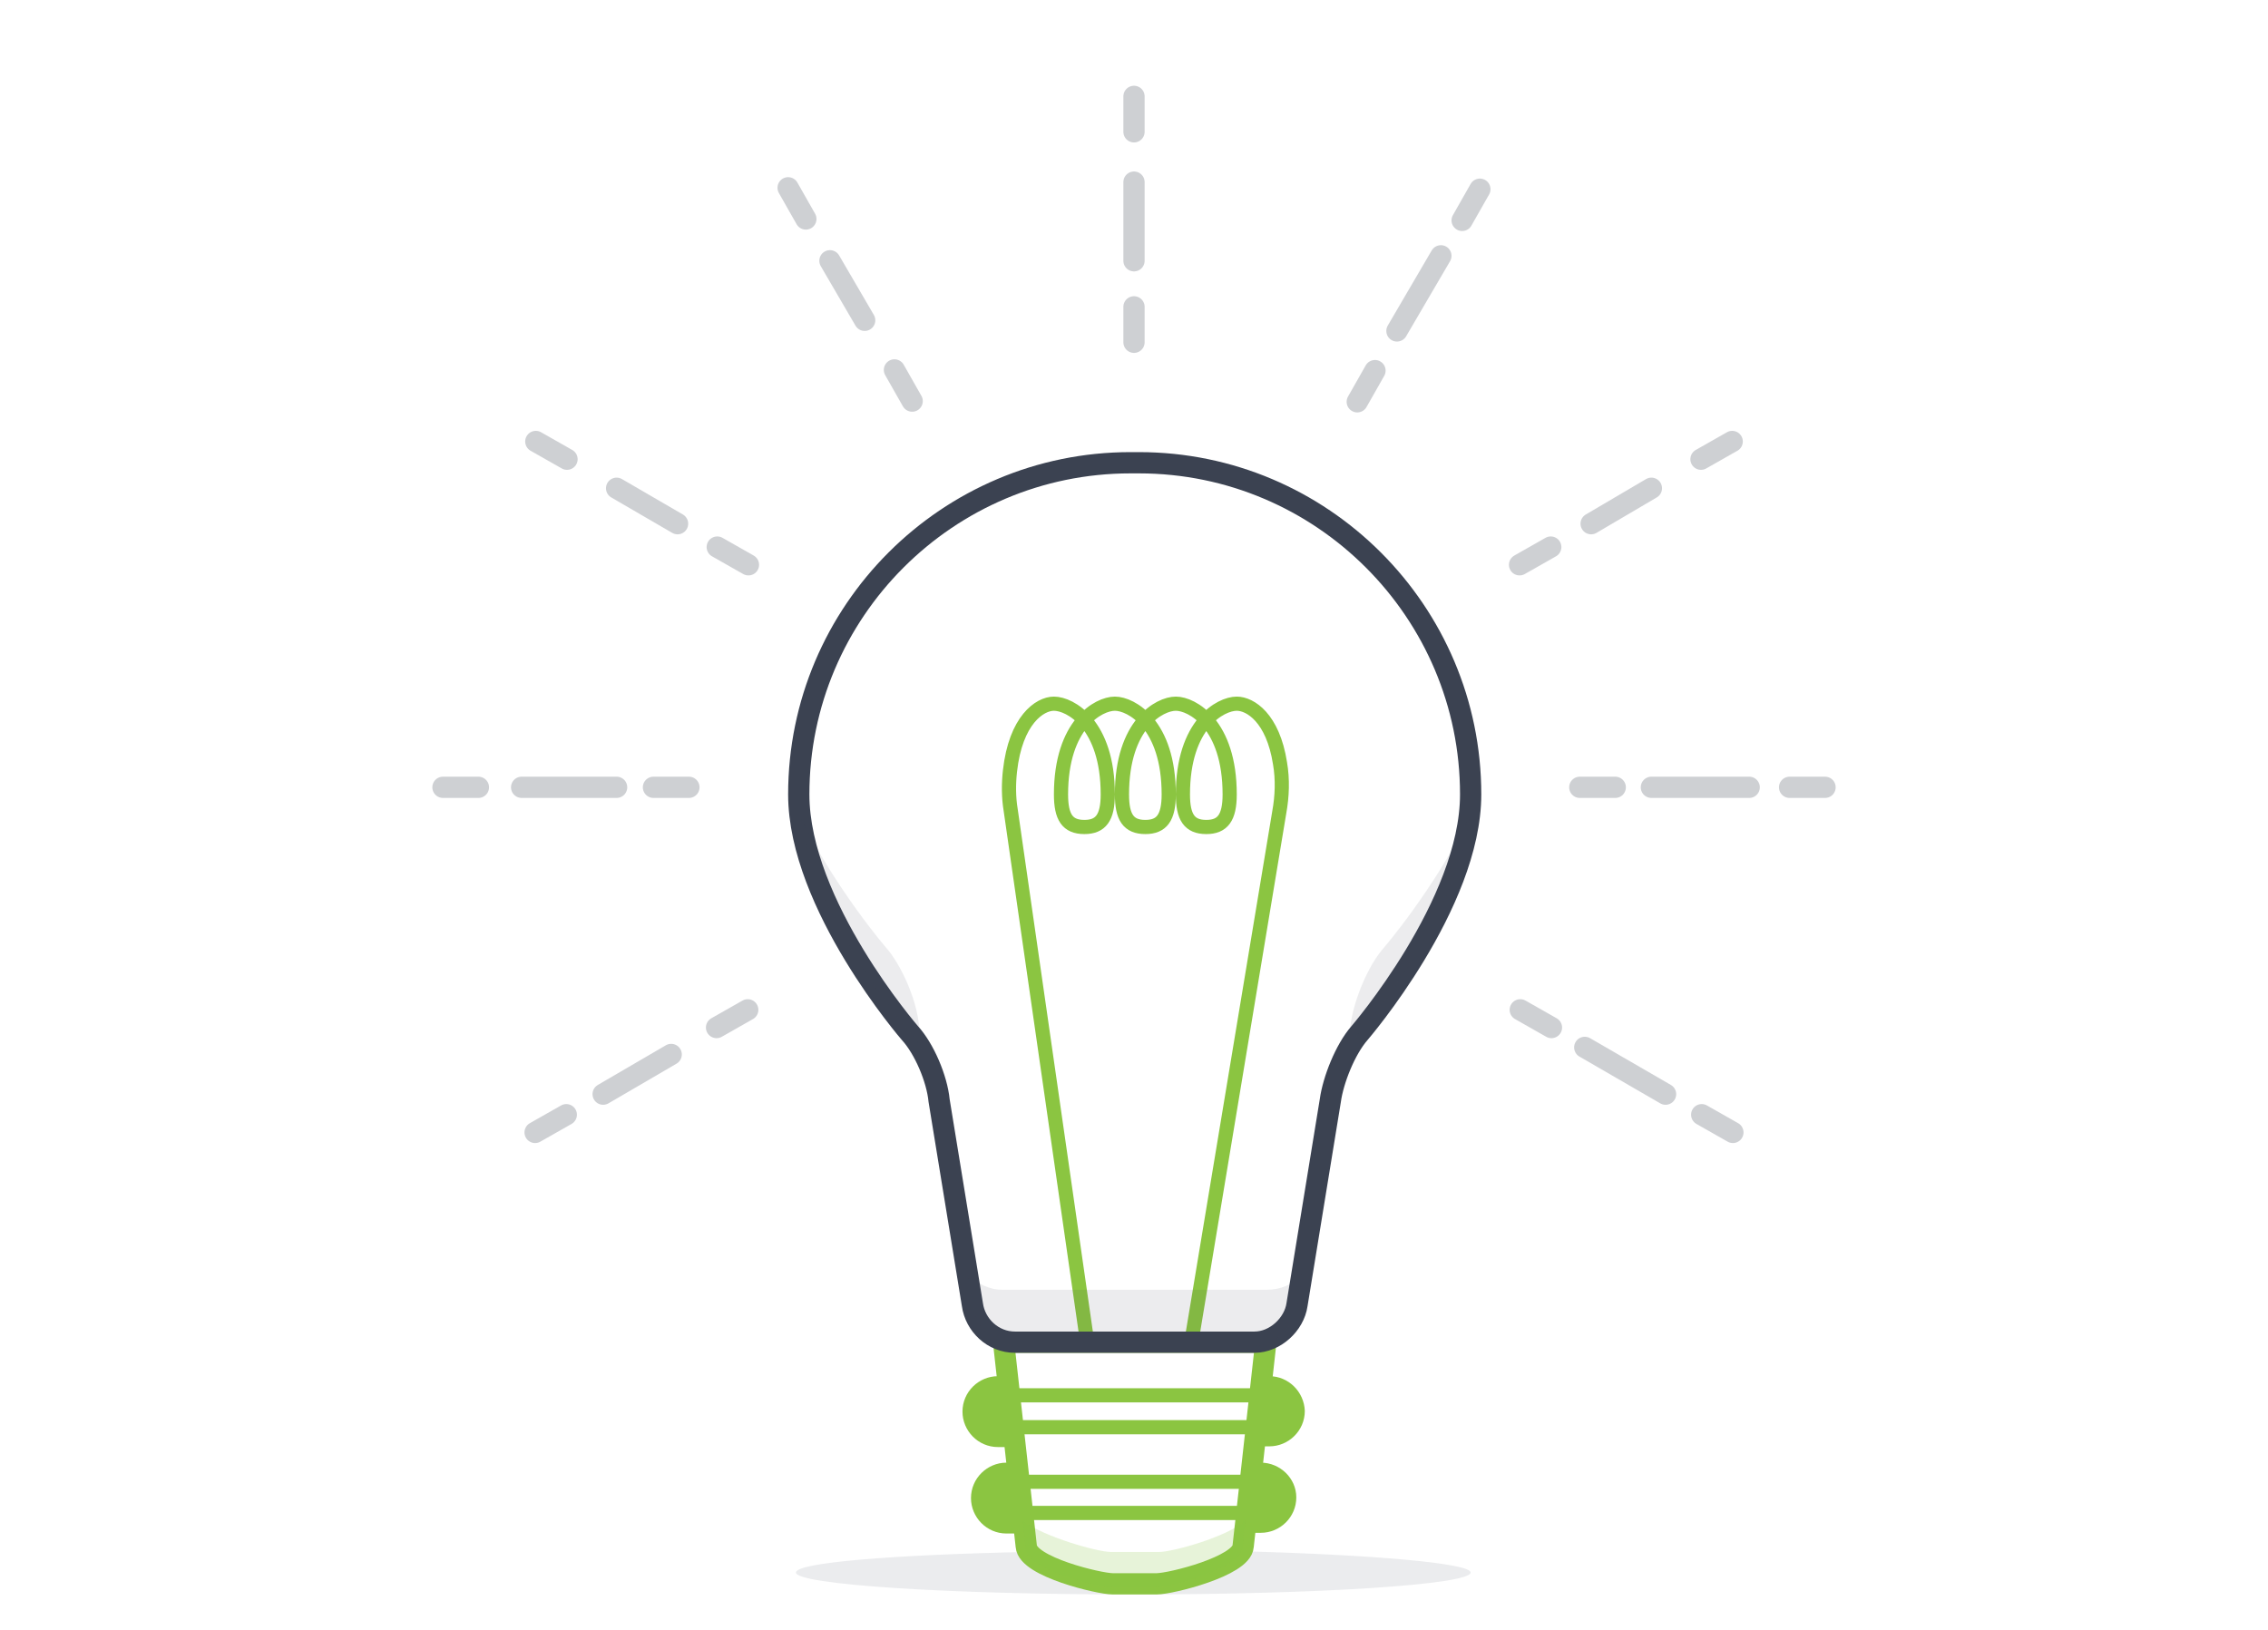 <?xml version="1.0" encoding="utf-8"?>
<!-- Generator: Adobe Illustrator 19.2.0, SVG Export Plug-In . SVG Version: 6.00 Build 0)  -->
<svg version="1.1" id="Layer_1" xmlns="http://www.w3.org/2000/svg" xmlns:xlink="http://www.w3.org/1999/xlink" x="0px" y="0px"
	 viewBox="0 0 320 230" style="enable-background:new 0 0 320 230;" xml:space="preserve">
<style type="text/css">
	.st0{opacity:0.25;}
	.st1{fill:none;stroke:#3B4251;stroke-width:3;stroke-linecap:round;stroke-miterlimit:10;}
	.st2{opacity:0.1;fill:#3B4251;}
	.st3{fill:none;stroke:#8BC541;stroke-width:2;stroke-miterlimit:10;}
	.st4{fill:none;stroke:#8BC541;stroke-width:3;stroke-linecap:round;stroke-linejoin:round;stroke-miterlimit:10;}
	.st5{fill:none;stroke:#3B4251;stroke-width:3;stroke-miterlimit:10;}
	.st6{enable-background:new    ;}
	.st7{fill:#8BC541;}
	.st8{opacity:0.2;fill:#8BC541;}
	.st9{opacity:0.1;}
	.st10{fill:#3B4251;}
</style>
<g class="st0">
	<path class="st1" d="M75.6,62.3l4.4,2.5"/>
	<path class="st1" d="M87,68.9l8.6,5"/>
	<path class="st1" d="M101.2,77.2l4.4,2.5"/>
	<path class="st1" d="M128.7,56.6l-2.5-4.4"/>
	<path class="st1" d="M122,45.2l-4.9-8.4"/>
	<path class="st1" d="M113.7,30.9l-2.5-4.4"/>
	<path class="st1" d="M160,13.6v5"/>
	<path class="st1" d="M160,25.7v11.1"/>
	<path class="st1" d="M160,43.3v5"/>
	<path class="st1" d="M208.8,26.7l-2.5,4.4"/>
	<path class="st1" d="M203.3,36.1l-6.2,10.6"/>
	<path class="st1" d="M194,52.3l-2.5,4.4"/>
	<path class="st1" d="M244.4,62.3l-4.4,2.5"/>
	<path class="st1" d="M233,68.9l-8.5,5"/>
	<path class="st1" d="M218.8,77.2l-4.4,2.5"/>
	<path class="st1" d="M257.5,111.1h-5"/>
	<path class="st1" d="M246.8,111.1H233"/>
	<path class="st1" d="M227.9,111.1h-5"/>
	<path class="st1" d="M214.5,142.5l4.4,2.5"/>
	<path class="st1" d="M223.6,147.8l11.4,6.6"/>
	<path class="st1" d="M240.1,157.3l4.4,2.5"/>
	<path class="st1" d="M97.2,111.1h-5"/>
	<path class="st1" d="M87,111.1H73.6"/>
	<path class="st1" d="M67.5,111.1h-5"/>
	<path class="st1" d="M105.5,142.5l-4.4,2.5"/>
	<path class="st1" d="M94.7,148.8l-9.6,5.6"/>
	<path class="st1" d="M79.9,157.3l-4.4,2.5"/>
</g>
<g>
	<path class="st2" d="M207.5,221.9c0,1.7-21.3,3.1-47.6,3.1s-47.6-1.4-47.6-3.1c0-1.4,13.7-2.5,32.7-2.9L160,224l15.1-5.1
		C193.9,219.4,207.5,220.6,207.5,221.9z"/>
	<path class="st3" d="M153.4,189.4l-10.8-75.1c-0.3-1.8-0.3-3.7-0.1-5.5c0.8-7.2,4.2-9.5,6.2-9.5c2.3,0,7.6,2.9,7.6,12.8
		c0,3.3-1,4.6-3.3,4.6c-2.4,0-3.3-1.4-3.3-4.6c0-9.9,5.3-12.8,7.6-12.8s7.6,2.9,7.6,12.8c0,3.3-1,4.6-3.3,4.6
		c-2.4,0-3.3-1.4-3.3-4.6c0-9.9,5.3-12.8,7.6-12.8s7.6,2.9,7.6,12.8c0,3.3-1,4.6-3.3,4.6c-2.4,0-3.3-1.4-3.3-4.6
		c0-9.9,5.3-12.8,7.6-12.8c1.9,0,5.1,2,6.1,8.4c0.4,2.3,0.3,4.7-0.1,6.9l-12.4,74.7"/>
	<path class="st4" d="M141.6,189.4l3.2,28.8c0.2,2.9,10.3,5.3,12.2,5.3h6.2c2,0,12-2.5,12.2-5.3l3.2-28.8L141.6,189.4L141.6,189.4z"
		/>
	<path class="st5" d="M177,189.4c2.9,0,5.6-2.5,6-5.3l4.7-28.8c0.4-2.9,2.1-7.2,4.1-9.5c0,0,15.7-18.2,15.7-33.7
		c0-25.8-21-46.8-46.8-46.8h-1.2c-25.8,0-46.8,21-46.8,46.8c0,15.6,15.7,33.7,15.7,33.7c2,2.2,3.8,6.4,4.1,9.5l4.7,28.8
		c0.4,2.9,2.9,5.3,6,5.3H177L177,189.4z"/>
	<g class="st6">
		<g>
			<path class="st7" d="M178.8,197.9c0.6,0,1,0.4,1,1v0.5c0,0.6-0.4,1-1,1h-37.7c-0.6,0-1-0.4-1-1v-0.5c0-0.6,0.4-1,1-1H178.8
				 M178.8,195.9h-37.7c-1.7,0-3,1.3-3,3v0.5c0,1.7,1.3,3,3,3h37.7c1.7,0,3-1.3,3-3v-0.5C181.8,197.3,180.5,195.9,178.8,195.9
				L178.8,195.9z"/>
		</g>
	</g>
	<g>
		<path class="st7" d="M143.3,194.2h-1.4h-1.1c-2.7,0-5,2.2-5,5c0,2.7,2.2,5,5,5h1.4h2.3L143.3,194.2z"/>
		<path class="st7" d="M179.1,194.2h-0.9h-1.5l-1.1,9.9h2.3h1.2c2.7,0,5-2.2,5-5C184,196.4,181.8,194.2,179.1,194.2z"/>
	</g>
	<g class="st6">
		<g>
			<path class="st7" d="M177.4,210.1c0.7,0,1.2,0.6,1.2,1.2s-0.6,1.2-1.2,1.2h-34.7c-0.7,0-1.2-0.6-1.2-1.2s0.6-1.2,1.2-1.2H177.4
				 M177.4,208.1h-34.7c-1.8,0-3.2,1.5-3.2,3.2s1.5,3.2,3.2,3.2h34.7c1.8,0,3.2-1.5,3.2-3.2S179.1,208.1,177.4,208.1L177.4,208.1z"
				/>
		</g>
	</g>
	<g>
		<path class="st7" d="M144.6,206.4h-1.4H142c-2.7,0-5,2.2-5,5c0,2.7,2.2,5,5,5h1.4h2.3L144.6,206.4z"/>
		<path class="st7" d="M177.9,206.4H177h-1.5l-1.1,9.9h2.3h1.2c2.7,0,5-2.2,5-5C182.9,208.6,180.6,206.4,177.9,206.4z"/>
	</g>
</g>
<path class="st8" d="M163.6,219h-6.9c-1.8,0-9.4-2.1-12.4-4.4l0.4,4c0.2,2.9,10.3,5.4,12.2,5.4h6.2c2,0,12-2.7,12.2-5.6l0.4-3.8
	C172.9,217,165.3,219,163.6,219z"/>
<g class="st9">
	<path class="st10" d="M129.6,144.2c-0.4-3.3-2.4-8-4.6-10.5c0,0-7-8.1-12.1-18.4c1.9,14.7,15.5,30.4,15.5,30.4
		c0.7,0.8,1.3,1.7,1.9,2.8L129.6,144.2z"/>
	<path class="st10" d="M178.8,182h-37.4c-1.9,0-3.6-0.9-4.8-2.2l0.7,4.5c0.4,2.9,2.9,5.6,6,5.6H177c2.9,0,5.6-2.8,6-5.6l0.7-4.4
		C182.4,181.3,180.6,182,178.8,182z"/>
	<path class="st10" d="M195.2,133.8c-2.2,2.5-4.1,7.2-4.6,10.5l-0.7,4.4c0.6-1.1,1.2-2.1,1.9-2.9c0,0,13.6-15.8,15.5-30.4
		C202.2,125.7,195.2,133.8,195.2,133.8z"/>
</g>
</svg>
